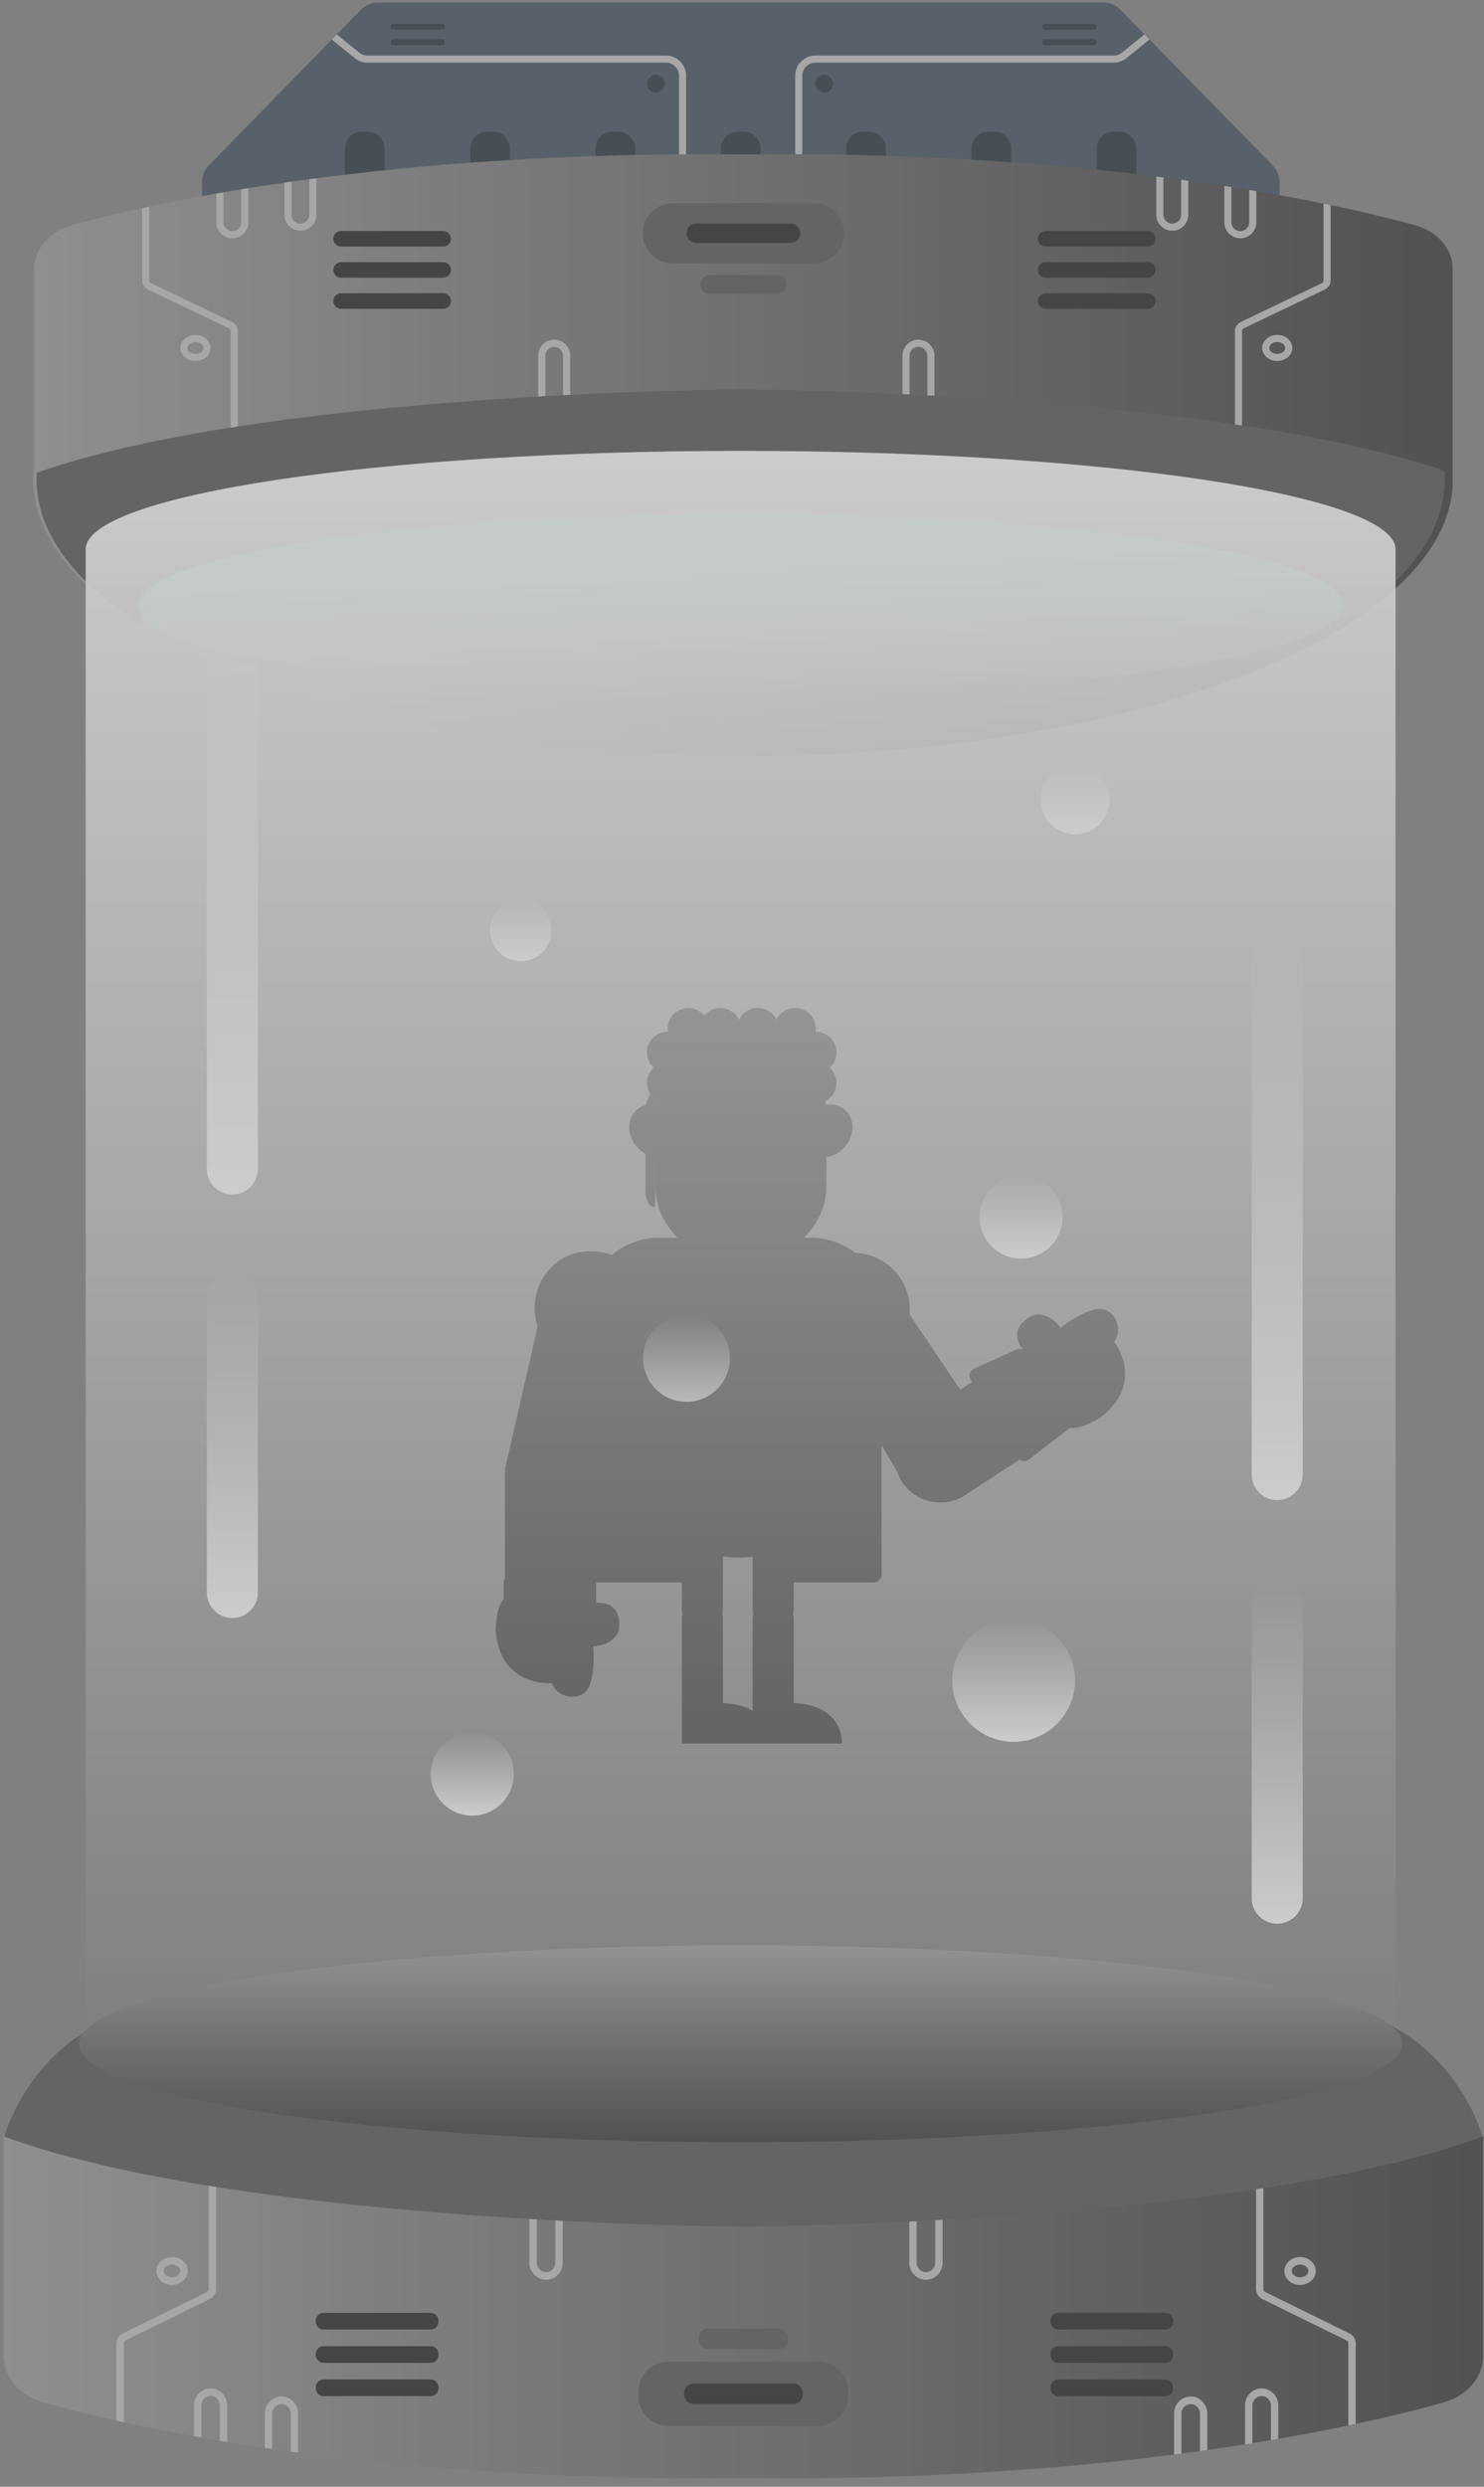 <svg width="160" height="268" viewBox="0 0 160 268" fill="none" xmlns="http://www.w3.org/2000/svg">
<rect x="0" y="0" width="160" height="268" fill="#808080" stroke="none"/>
<path opacity="0.8" d="M120.121 144.598C121.141 143.309 120.24 141.119 118.614 141.066C117.435 141.025 115.231 142.33 114.365 143.105C112.984 141.227 111.408 141.745 111.408 141.745C108.341 143.213 110.234 145.373 110.234 145.373L110.169 145.423C109.974 145.358 109.757 145.36 109.568 145.448L105.038 147.495C104.561 147.711 104.372 148.229 104.627 148.646L104.806 148.943L103.526 149.78L98.068 141.667C98.217 139.985 97.671 138.25 96.414 136.925C95.273 135.723 93.758 135.089 92.22 135.021C90.239 133.483 87.944 133.402 87.944 133.402H87.522H86.669C88.176 131.929 89.097 129.965 89.097 127.808V125.746C89.097 125.743 89.097 125.741 89.097 125.741C89.097 125.738 89.097 125.738 89.097 125.736V124.72C89.817 124.614 90.539 124.232 91.087 123.599C92.185 122.331 92.185 120.539 91.084 119.593C90.521 119.108 89.776 118.942 89.039 119.065C89.024 118.935 89.004 118.804 88.981 118.676C89.693 118.304 90.18 117.564 90.18 116.707C90.18 116.056 89.898 115.472 89.451 115.068C89.898 114.663 90.18 114.079 90.18 113.428C90.18 113.426 90.18 113.423 90.18 113.421C90.18 113.418 90.18 113.416 90.18 113.413C90.18 112.186 89.183 111.193 87.951 111.193C87.941 111.193 87.933 111.193 87.923 111.196C87.939 111.087 87.951 110.979 87.951 110.866C87.951 110.864 87.951 110.861 87.951 110.859C87.951 110.856 87.951 110.854 87.951 110.851C87.951 109.624 86.954 108.631 85.722 108.631C84.833 108.631 84.068 109.151 83.71 109.901C83.354 109.149 82.586 108.628 81.698 108.628C80.809 108.628 80.044 109.149 79.685 109.898C79.327 109.149 78.562 108.628 77.673 108.628C76.976 108.628 76.355 108.945 75.946 109.446C75.537 108.945 74.916 108.628 74.219 108.628C72.987 108.628 71.99 109.622 71.99 110.849C71.99 110.851 71.99 110.854 71.99 110.856C71.99 110.859 71.99 110.861 71.99 110.864C71.99 110.977 72 111.085 72.018 111.193C72.008 111.193 72 111.191 71.99 111.191C70.758 111.191 69.761 112.184 69.761 113.411C69.761 113.413 69.761 113.416 69.761 113.418C69.761 113.421 69.761 113.423 69.761 113.426C69.761 114.077 70.043 114.66 70.49 115.065C70.043 115.47 69.761 116.053 69.761 116.704C69.761 117.137 69.887 117.539 70.104 117.879C69.905 118.256 69.71 118.698 69.639 119.096C69.284 119.181 68.95 119.344 68.662 119.591C67.564 120.536 67.562 122.329 68.66 123.596C68.94 123.918 69.263 124.174 69.609 124.363C69.609 126.571 69.609 128.665 69.609 128.665C69.609 128.665 69.766 130.242 70.634 130.083V124.715C70.639 124.715 70.644 124.718 70.649 124.718V125.733C70.649 125.736 70.649 125.738 70.649 125.738C70.649 125.741 70.649 125.743 70.649 125.743V127.805C70.649 129.962 71.571 131.926 73.078 133.4H71.551H70.531C70.531 133.4 68.011 133.488 65.971 135.248C65.305 135.001 64.585 134.865 63.833 134.865C63.78 134.865 63.727 134.868 63.674 134.87C63.611 134.868 63.545 134.865 63.482 134.865C60.258 134.865 57.642 137.606 57.642 140.985C57.642 141.689 57.756 142.363 57.965 142.992L54.438 158.364C54.448 158.374 54.464 158.384 54.474 158.394C54.451 158.588 54.436 158.782 54.436 158.98C54.436 159.083 54.441 159.189 54.446 159.292H54.441V170.209H54.325C54.307 171.492 54.294 172.379 54.294 172.379C53.456 173.219 53.438 175.718 53.438 175.718C53.923 181.898 59.513 181.408 59.513 181.408C60.038 182.964 62.381 183.415 63.32 182.092C64.002 181.132 64.118 178.579 63.941 177.433C66.284 177.315 66.718 175.718 66.718 175.718C67.17 172.359 64.307 172.749 64.307 172.749L64.275 172.223V170.539C64.277 170.539 64.282 170.539 64.285 170.539H73.51V173.36C73.51 173.541 73.535 173.717 73.583 173.883C73.535 174.049 73.51 174.225 73.51 174.406V183.563V185.016V187.9H81.142H83.154H90.786C90.632 183.404 85.578 183.56 85.578 183.56V174.403C85.578 174.222 85.553 174.046 85.505 173.88C85.553 173.714 85.578 173.538 85.578 173.357V170.536H94.19C94.664 170.536 95.048 170.154 95.048 169.681C95.048 169.644 95.04 169.611 95.038 169.576H95.048V156.305V155.764L96.712 158.575C96.843 158.97 97.022 159.355 97.262 159.72C98.754 161.982 101.807 162.613 104.079 161.128C104.165 161.07 104.251 161.009 104.334 160.949L104.336 160.954L109.929 157.301C110.211 157.53 110.631 157.532 110.964 157.276L114.892 154.238C114.943 154.201 114.983 154.155 115.021 154.108C115.253 153.959 115.387 153.876 115.387 153.876C116.551 154.113 118.659 152.755 118.659 152.755C123.585 148.963 120.121 144.598 120.121 144.598ZM70.637 118.525V118.464C70.652 118.475 70.665 118.49 70.68 118.5L70.637 118.525ZM81.142 184.37C79.675 183.513 77.946 183.565 77.946 183.565V174.408C77.946 174.227 77.921 174.051 77.873 173.885C77.921 173.719 77.946 173.543 77.946 173.362V167.733C78.511 167.816 79.1 167.858 79.7 167.858C80.193 167.858 80.675 167.828 81.145 167.773V173.362C81.145 173.543 81.17 173.719 81.218 173.885C81.17 174.051 81.145 174.227 81.145 174.408V183.565V184.37H81.142Z" fill="#444444"/>
<g opacity="0.6">
<path d="M146.377 216.892C135.596 213.825 80.156 212.017 80.156 212.017C80.156 212.017 24.708 213.825 13.935 216.892C3.153 219.958 0.408 230.441 0.408 230.441L0.484 230.632L1.613 245.821L80.156 252.321L158.699 245.821L159.827 230.632L159.904 230.441C159.904 230.441 157.151 219.958 146.377 216.892Z" fill="#505354"/>
<path d="M120.773 1.027C120.3 0.546 119.652 0.271 118.973 0.271H80.453H79.256H40.736C40.057 0.271 39.409 0.546 38.936 1.027L22.497 17.841C22.04 18.314 21.78 18.948 21.78 19.604V27.996C21.78 29.392 22.909 30.521 24.304 30.521H79.271H80.468H135.435C136.831 30.521 137.959 29.392 137.959 27.996V19.604C137.959 18.948 137.7 18.314 137.242 17.841L120.773 1.027Z" fill="#3E4D5B"/>
<path d="M39.629 14.18H39.019C38.005 14.18 37.19 15.004 37.19 16.011V22.404H41.467V16.011C41.459 14.996 40.644 14.18 39.629 14.18Z" fill="#222E38"/>
<path d="M53.141 14.18H52.531C51.517 14.18 50.701 15.004 50.701 16.011V22.404H54.978V16.011C54.971 14.996 54.155 14.18 53.141 14.18Z" fill="#222E38"/>
<path d="M66.651 14.18H66.041C65.027 14.18 64.211 15.004 64.211 16.011V22.404H68.489V16.011C68.481 14.996 67.658 14.18 66.651 14.18Z" fill="#222E38"/>
<path d="M80.155 14.18H79.545C78.531 14.18 77.715 15.004 77.715 16.011V22.404H81.993V16.011C81.993 14.996 81.169 14.18 80.155 14.18Z" fill="#222E38"/>
<path d="M93.666 14.18H93.056C92.042 14.18 91.227 15.004 91.227 16.011V22.404H95.504V16.011C95.496 14.996 94.681 14.18 93.666 14.18Z" fill="#222E38"/>
<path d="M107.178 14.18H106.568C105.554 14.18 104.738 15.004 104.738 16.011V22.404H109.015V16.011C109.008 14.996 108.192 14.18 107.178 14.18Z" fill="#222E38"/>
<path d="M120.689 14.18H120.071C119.057 14.18 118.241 15.004 118.241 16.011V22.404H122.519V16.011C122.519 14.996 121.695 14.18 120.689 14.18Z" fill="#222E38"/>
<path d="M70.716 9.991C71.247 9.991 71.677 9.561 71.677 9.03C71.677 8.499 71.247 8.069 70.716 8.069C70.186 8.069 69.755 8.499 69.755 9.03C69.755 9.561 70.186 9.991 70.716 9.991Z" fill="#222E38"/>
<path d="M88.863 9.991C89.394 9.991 89.824 9.561 89.824 9.03C89.824 8.499 89.394 8.069 88.863 8.069C88.332 8.069 87.902 8.499 87.902 9.03C87.902 9.561 88.332 9.991 88.863 9.991Z" fill="#222E38"/>
<path d="M47.651 3.209H42.428C42.253 3.209 42.108 3.064 42.108 2.888C42.108 2.713 42.253 2.568 42.428 2.568H47.651C47.827 2.568 47.971 2.713 47.971 2.888C47.979 3.064 47.834 3.209 47.651 3.209Z" fill="#222E38"/>
<path d="M47.651 4.871H42.428C42.253 4.871 42.108 4.726 42.108 4.551C42.108 4.375 42.253 4.23 42.428 4.23H47.651C47.827 4.23 47.971 4.375 47.971 4.551C47.979 4.726 47.834 4.871 47.651 4.871Z" fill="#222E38"/>
<path d="M117.913 3.209H112.69C112.515 3.209 112.37 3.064 112.37 2.888C112.37 2.713 112.515 2.568 112.69 2.568H117.913C118.089 2.568 118.234 2.713 118.234 2.888C118.241 3.064 118.096 3.209 117.913 3.209Z" fill="#222E38"/>
<path d="M117.913 4.871H112.69C112.515 4.871 112.37 4.726 112.37 4.551C112.37 4.375 112.515 4.23 112.69 4.23H117.913C118.089 4.23 118.234 4.375 118.234 4.551C118.241 4.726 118.096 4.871 117.913 4.871Z" fill="#222E38"/>
<path d="M39.615 6.749H71.799C72.576 6.749 73.209 7.382 73.209 8.16V28.408H73.972V8.16C73.972 6.962 72.996 5.986 71.799 5.986H39.615C39.294 5.986 38.974 5.871 38.73 5.673L36.313 3.712L35.779 4.262L38.25 6.268C38.631 6.573 39.119 6.749 39.615 6.749Z" fill="#C1C1C1"/>
<path d="M120.095 5.986H87.91C86.713 5.986 85.737 6.963 85.737 8.16V28.408H86.5V8.16C86.5 7.382 87.133 6.749 87.91 6.749H120.095C120.59 6.749 121.078 6.574 121.459 6.261L123.93 4.254L123.396 3.705L120.979 5.666C120.727 5.872 120.415 5.986 120.095 5.986Z" fill="#C1C1C1"/>
<path d="M80.103 81.499C122.369 81.499 156.633 68.154 156.633 51.692C156.633 35.23 122.369 21.885 80.103 21.885C37.836 21.885 3.573 35.23 3.573 51.692C3.573 68.154 37.836 81.499 80.103 81.499Z" fill="url(#paint0_linear_426_3258)"/>
<path d="M79.606 55.461C115.184 55.461 144.021 59.832 144.021 65.218V67.614C151.455 63.006 155.763 57.544 155.763 51.692C155.763 35.228 121.779 21.885 79.858 21.885C37.937 21.885 3.946 35.236 3.946 51.692C3.946 57.422 8.063 62.77 15.192 67.309V65.226C15.192 59.832 44.029 55.461 79.606 55.461Z" fill="#505354"/>
<path d="M80.147 16.636C41.742 16.255 17.045 21.74 7.788 24.258C5.325 24.929 3.671 26.829 3.671 28.965V51.051C28.436 42.201 80.147 41.957 80.147 41.957C80.147 41.957 131.866 42.201 156.624 51.051V28.957C156.624 26.821 154.97 24.921 152.507 24.25C143.25 21.74 118.554 16.255 80.147 16.636Z" fill="url(#paint1_linear_426_3258)"/>
<path d="M79.85 74.983C115.716 74.983 144.79 70.614 144.79 65.225C144.79 59.836 115.716 55.467 79.85 55.467C43.984 55.467 14.91 59.836 14.91 65.225C14.91 70.614 43.984 74.983 79.85 74.983Z" fill="url(#paint2_linear_426_3258)"/>
<path d="M79.851 230.884C119.245 230.884 151.181 226.133 151.181 220.272C151.181 214.411 119.245 209.66 79.851 209.66C40.456 209.66 8.521 214.411 8.521 220.272C8.521 226.133 40.456 230.884 79.851 230.884Z" fill="url(#paint3_linear_426_3258)"/>
<path d="M87.772 28.369H72.522C70.746 28.369 69.29 26.912 69.29 25.135C69.29 23.357 70.746 21.9 72.522 21.9H87.772C89.549 21.9 91.005 23.357 91.005 25.135C91.005 26.92 89.549 28.369 87.772 28.369Z" fill="#505354"/>
<path d="M85.241 26.173H75.054C74.482 26.173 74.017 25.707 74.017 25.135C74.017 24.563 74.482 24.098 75.054 24.098H85.241C85.813 24.098 86.278 24.563 86.278 25.135C86.278 25.707 85.813 26.173 85.241 26.173Z" fill="#1E1E1E"/>
<path d="M83.739 31.703H76.556C75.985 31.703 75.519 31.238 75.519 30.666C75.519 30.094 75.985 29.628 76.556 29.628H83.739C84.311 29.628 84.776 30.094 84.776 30.666C84.776 31.238 84.311 31.703 83.739 31.703Z" fill="#505354"/>
<path d="M24.968 34.671L16.321 30.536C16.176 30.467 16.085 30.353 16.085 30.238V22.266C15.825 22.32 15.574 22.373 15.322 22.434V30.238C15.322 30.651 15.582 31.032 15.993 31.23L24.64 35.365C24.785 35.434 24.876 35.548 24.876 35.67V46.084C25.128 46.046 25.387 46.008 25.639 45.962V35.663C25.631 35.251 25.379 34.869 24.968 34.671Z" fill="#C1C1C1"/>
<path d="M25.051 25.684C26.004 25.684 26.774 24.914 26.774 23.96V20.291C26.515 20.329 26.264 20.374 26.012 20.413V23.96C26.012 24.494 25.577 24.921 25.051 24.921C24.525 24.921 24.091 24.486 24.091 23.96V20.733C23.831 20.779 23.58 20.825 23.328 20.863V23.953C23.328 24.906 24.106 25.684 25.051 25.684Z" fill="#C1C1C1"/>
<path d="M32.386 24.868C33.339 24.868 34.109 24.098 34.109 23.144V19.223C33.858 19.253 33.599 19.291 33.347 19.322V23.144C33.347 23.678 32.912 24.105 32.386 24.105C31.86 24.105 31.426 23.67 31.426 23.144V19.589C31.174 19.627 30.915 19.657 30.663 19.696V23.144C30.663 24.098 31.441 24.868 32.386 24.868Z" fill="#C1C1C1"/>
<path d="M59.752 36.609C58.798 36.609 58.028 37.379 58.028 38.333V42.727C58.28 42.712 58.539 42.697 58.791 42.682V38.341C58.791 37.807 59.225 37.379 59.752 37.379C60.278 37.379 60.712 37.814 60.712 38.341V42.59C60.971 42.575 61.223 42.567 61.475 42.552V38.341C61.475 37.387 60.705 36.609 59.752 36.609Z" fill="#C1C1C1"/>
<path d="M21.071 36.098C20.179 36.098 19.447 36.731 19.447 37.501C19.447 38.28 20.179 38.905 21.071 38.905C21.963 38.905 22.695 38.272 22.695 37.501C22.695 36.723 21.971 36.098 21.071 36.098ZM21.071 38.142C20.606 38.142 20.209 37.845 20.209 37.501C20.209 37.151 20.606 36.861 21.071 36.861C21.536 36.861 21.933 37.158 21.933 37.501C21.933 37.852 21.544 38.142 21.071 38.142Z" fill="#C1C1C1"/>
<path d="M134.147 35.358L142.793 31.223C143.205 31.024 143.464 30.651 143.464 30.231V22.106C143.213 22.053 142.961 21.999 142.702 21.946V30.239C142.702 30.353 142.61 30.468 142.465 30.544L133.819 34.679C133.407 34.877 133.148 35.258 133.148 35.67V45.741C133.4 45.779 133.659 45.817 133.91 45.855V35.663C133.91 35.548 134.002 35.434 134.147 35.358Z" fill="#C1C1C1"/>
<path d="M133.728 25.684C134.681 25.684 135.451 24.914 135.451 23.96V20.603C135.199 20.557 134.94 20.519 134.688 20.473V23.952C134.688 24.486 134.254 24.914 133.728 24.914C133.201 24.914 132.767 24.479 132.767 23.952V20.161C132.515 20.122 132.264 20.084 132.004 20.039V23.952C132.004 24.906 132.775 25.684 133.728 25.684Z" fill="#C1C1C1"/>
<path d="M126.392 24.868C127.345 24.868 128.115 24.098 128.115 23.144V19.482C127.863 19.444 127.612 19.413 127.352 19.375V23.144C127.352 23.678 126.918 24.105 126.392 24.105C125.866 24.105 125.431 23.671 125.431 23.144V19.124C125.179 19.093 124.928 19.055 124.668 19.024V23.144C124.668 24.098 125.439 24.868 126.392 24.868Z" fill="#C1C1C1"/>
<path d="M99.027 36.609C98.074 36.609 97.304 37.379 97.304 38.333V42.468C97.555 42.483 97.807 42.491 98.066 42.506V38.341C98.066 37.807 98.501 37.379 99.027 37.379C99.553 37.379 99.988 37.814 99.988 38.341V42.613C100.239 42.628 100.491 42.644 100.75 42.651V38.341C100.75 37.387 99.972 36.609 99.027 36.609Z" fill="#C1C1C1"/>
<path d="M79.851 48.593C40.85 48.593 9.238 53.346 9.238 59.205V219.714H150.464V59.205C150.464 53.346 118.852 48.593 79.851 48.593Z" fill="url(#paint4_linear_426_3258)"/>
<path d="M137.708 36.098C136.815 36.098 136.083 36.731 136.083 37.501C136.083 38.28 136.815 38.905 137.708 38.905C138.6 38.905 139.332 38.272 139.332 37.501C139.332 36.723 138.6 36.098 137.708 36.098ZM137.708 38.142C137.242 38.142 136.846 37.845 136.846 37.501C136.846 37.151 137.242 36.861 137.708 36.861C138.173 36.861 138.569 37.158 138.569 37.501C138.569 37.852 138.173 38.142 137.708 38.142Z" fill="#C1C1C1"/>
<path d="M25.05 128.738C23.533 128.738 22.298 127.494 22.298 125.984V68.56C22.298 67.042 23.541 65.806 25.05 65.806C26.568 65.806 27.803 67.049 27.803 68.56V125.984C27.803 127.494 26.568 128.738 25.05 128.738Z" fill="url(#paint5_linear_426_3258)"/>
<path d="M25.05 174.382C23.533 174.382 22.298 173.138 22.298 171.628V139.975C22.298 138.457 23.541 137.221 25.05 137.221C26.568 137.221 27.803 138.464 27.803 139.975V171.628C27.803 173.138 26.568 174.382 25.05 174.382Z" fill="url(#paint6_linear_426_3258)"/>
<path d="M137.707 161.679C136.189 161.679 134.954 160.436 134.954 158.925V101.501C134.954 99.983 136.197 98.747 137.707 98.747C139.224 98.747 140.459 99.991 140.459 101.501V158.925C140.459 160.436 139.216 161.679 137.707 161.679Z" fill="url(#paint7_linear_426_3258)"/>
<path d="M137.707 207.326C136.189 207.326 134.954 206.082 134.954 204.572V172.919C134.954 171.4 136.197 170.165 137.707 170.165C139.224 170.165 140.459 171.408 140.459 172.919V204.572C140.459 206.082 139.216 207.326 137.707 207.326Z" fill="url(#paint8_linear_426_3258)"/>
<path d="M109.289 187.718C112.944 187.718 115.907 184.753 115.907 181.096C115.907 177.439 112.944 174.474 109.289 174.474C105.634 174.474 102.67 177.439 102.67 181.096C102.67 184.753 105.634 187.718 109.289 187.718Z" fill="url(#paint9_linear_426_3258)"/>
<path d="M110.082 135.642C112.554 135.642 114.557 133.637 114.557 131.164C114.557 128.691 112.554 126.686 110.082 126.686C107.61 126.686 105.606 128.691 105.606 131.164C105.606 133.637 107.61 135.642 110.082 135.642Z" fill="url(#paint10_linear_426_3258)"/>
<path d="M50.914 195.675C53.386 195.675 55.39 193.67 55.39 191.197C55.39 188.724 53.386 186.719 50.914 186.719C48.442 186.719 46.438 188.724 46.438 191.197C46.438 193.67 48.442 195.675 50.914 195.675Z" fill="url(#paint11_linear_426_3258)"/>
<path d="M115.907 89.914C117.966 89.914 119.636 88.244 119.636 86.183C119.636 84.123 117.966 82.453 115.907 82.453C113.848 82.453 112.179 84.123 112.179 86.183C112.179 88.244 113.848 89.914 115.907 89.914Z" fill="url(#paint12_linear_426_3258)"/>
<path d="M74.018 151.076C76.603 151.076 78.699 148.979 78.699 146.392C78.699 143.805 76.603 141.708 74.018 141.708C71.432 141.708 69.336 143.805 69.336 146.392C69.336 148.979 71.432 151.076 74.018 151.076Z" fill="url(#paint13_linear_426_3258)"/>
<path d="M56.146 103.592C57.973 103.592 59.455 102.11 59.455 100.281C59.455 98.453 57.973 96.97 56.146 96.97C54.318 96.97 52.836 98.453 52.836 100.281C52.836 102.11 54.318 103.592 56.146 103.592Z" fill="url(#paint14_linear_426_3258)"/>
<path d="M47.78 26.576H36.778C36.313 26.576 35.939 26.195 35.939 25.737C35.939 25.272 36.32 24.898 36.778 24.898H47.78C48.245 24.898 48.619 25.279 48.619 25.737C48.627 26.203 48.245 26.576 47.78 26.576Z" fill="#1E1E1E"/>
<path d="M47.78 29.933H36.778C36.313 29.933 35.939 29.551 35.939 29.094C35.939 28.628 36.32 28.254 36.778 28.254H47.78C48.245 28.254 48.619 28.636 48.619 29.094C48.627 29.551 48.245 29.933 47.78 29.933Z" fill="#1E1E1E"/>
<path d="M47.78 33.283H36.778C36.313 33.283 35.939 32.901 35.939 32.444C35.939 31.978 36.32 31.605 36.778 31.605H47.78C48.245 31.605 48.619 31.986 48.619 32.444C48.627 32.909 48.245 33.283 47.78 33.283Z" fill="#1E1E1E"/>
<path d="M123.739 26.576H112.736C112.271 26.576 111.897 26.195 111.897 25.737C111.897 25.272 112.279 24.898 112.736 24.898H123.739C124.204 24.898 124.577 25.279 124.577 25.737C124.577 26.203 124.204 26.576 123.739 26.576Z" fill="#1E1E1E"/>
<path d="M123.739 29.933H112.736C112.271 29.933 111.897 29.551 111.897 29.094C111.897 28.628 112.279 28.254 112.736 28.254H123.739C124.204 28.254 124.577 28.636 124.577 29.094C124.577 29.551 124.204 29.933 123.739 29.933Z" fill="#1E1E1E"/>
<path d="M123.739 33.283H112.736C112.271 33.283 111.897 32.901 111.897 32.444C111.897 31.978 112.279 31.605 112.736 31.605H123.739C124.204 31.605 124.577 31.986 124.577 32.444C124.577 32.909 124.204 33.283 123.739 33.283Z" fill="#1E1E1E"/>
<path d="M80.148 267.091C40.103 267.495 14.346 261.628 4.693 258.928C2.124 258.211 0.4 256.181 0.4 253.893V230.25C26.226 239.725 80.156 239.985 80.156 239.985C80.156 239.985 134.086 239.725 159.911 230.25V253.893C159.911 256.181 158.188 258.211 155.618 258.928C145.958 261.628 120.193 267.495 80.148 267.091Z" fill="url(#paint15_linear_426_3258)"/>
<path d="M88.238 254.526H72.066C70.289 254.526 68.833 255.984 68.833 257.761V258.219C68.833 259.996 70.289 261.454 72.066 261.454H88.238C90.015 261.454 91.471 259.996 91.471 258.219V257.761C91.471 255.984 90.015 254.526 88.238 254.526Z" fill="#505354"/>
<path d="M85.509 256.875H74.796C74.224 256.875 73.759 257.341 73.759 257.913V258.058C73.759 258.63 74.224 259.096 74.796 259.096H85.509C86.081 259.096 86.546 258.63 86.546 258.058V257.913C86.546 257.341 86.073 256.875 85.509 256.875Z" fill="#1E1E1E"/>
<path d="M83.938 250.956H76.359C75.787 250.956 75.322 251.421 75.322 251.993V252.138C75.322 252.71 75.787 253.176 76.359 253.176H83.938C84.51 253.176 84.975 252.71 84.975 252.138V251.993C84.975 251.421 84.51 250.956 83.938 250.956Z" fill="#505354"/>
<path d="M22.604 247.782L13.591 252.207C13.439 252.283 13.347 252.405 13.347 252.527V261.064C13.073 261.003 12.813 260.95 12.554 260.888V252.535C12.554 252.092 12.821 251.688 13.248 251.474L22.261 247.049C22.413 246.973 22.505 246.851 22.505 246.729V235.575C22.771 235.621 23.031 235.659 23.297 235.705V246.729C23.297 247.164 23.031 247.568 22.604 247.782Z" fill="#C1C1C1"/>
<path d="M22.695 257.409C23.686 257.409 24.495 258.241 24.495 259.255V263.184C24.228 263.139 23.961 263.093 23.702 263.047V259.248C23.702 258.683 23.252 258.218 22.703 258.218C22.154 258.218 21.696 258.683 21.696 259.248V262.696C21.43 262.65 21.163 262.605 20.903 262.551V259.24C20.896 258.233 21.704 257.409 22.695 257.409Z" fill="#C1C1C1"/>
<path d="M30.343 258.28C31.334 258.28 32.142 259.111 32.142 260.126V264.33C31.875 264.291 31.608 264.261 31.349 264.223V260.126C31.349 259.561 30.899 259.096 30.35 259.096C29.801 259.096 29.351 259.561 29.351 260.126V263.933C29.084 263.895 28.818 263.857 28.558 263.819V260.126C28.543 259.104 29.351 258.28 30.343 258.28Z" fill="#C1C1C1"/>
<path d="M58.882 245.699C57.891 245.699 57.083 244.868 57.083 243.853V239.146C57.35 239.161 57.617 239.177 57.876 239.192V243.853C57.876 244.418 58.326 244.883 58.875 244.883C59.424 244.883 59.874 244.418 59.874 243.853V239.306C60.141 239.321 60.407 239.337 60.667 239.352V243.861C60.682 244.875 59.874 245.699 58.882 245.699Z" fill="#C1C1C1"/>
<path d="M18.548 246.257C17.61 246.257 16.855 245.585 16.855 244.754C16.855 243.922 17.617 243.251 18.548 243.251C19.485 243.251 20.24 243.922 20.24 244.754C20.24 245.578 19.478 246.257 18.548 246.257ZM18.548 244.06C18.06 244.06 17.648 244.372 17.648 244.746C17.648 245.12 18.06 245.433 18.548 245.433C19.036 245.433 19.447 245.12 19.447 244.746C19.447 244.38 19.036 244.06 18.548 244.06Z" fill="#C1C1C1"/>
<path d="M136.457 247.042L145.47 251.467C145.897 251.681 146.164 252.085 146.164 252.528V261.232C145.897 261.286 145.638 261.347 145.371 261.4V252.528C145.371 252.405 145.279 252.276 145.127 252.207L136.114 247.782C135.687 247.569 135.42 247.164 135.42 246.722V235.942C135.687 235.904 135.954 235.858 136.213 235.82V246.722C136.206 246.844 136.305 246.966 136.457 247.042Z" fill="#C1C1C1"/>
<path d="M136.023 257.409C137.014 257.409 137.822 258.241 137.822 259.255V262.849C137.563 262.894 137.288 262.94 137.029 262.986V259.263C137.029 258.699 136.579 258.233 136.03 258.233C135.481 258.233 135.031 258.699 135.031 259.263V263.322C134.765 263.367 134.505 263.406 134.238 263.451V259.263C134.223 258.233 135.031 257.409 136.023 257.409Z" fill="#C1C1C1"/>
<path d="M128.367 258.28C129.358 258.28 130.167 259.111 130.167 260.126V264.047C129.9 264.086 129.641 264.124 129.374 264.162V260.126C129.374 259.561 128.924 259.096 128.375 259.096C127.818 259.096 127.376 259.561 127.376 260.126V264.436C127.109 264.475 126.85 264.505 126.583 264.543V260.134C126.575 259.104 127.376 258.28 128.367 258.28Z" fill="#C1C1C1"/>
<path d="M99.835 245.7C98.843 245.7 98.035 244.868 98.035 243.853V239.429C98.302 239.413 98.561 239.406 98.828 239.39V243.853C98.828 244.418 99.278 244.883 99.835 244.883C100.391 244.883 100.833 244.418 100.833 243.853V239.284C101.1 239.268 101.36 239.253 101.626 239.238V243.853C101.626 244.876 100.826 245.7 99.835 245.7Z" fill="#C1C1C1"/>
<path d="M140.171 246.257C139.233 246.257 138.478 245.585 138.478 244.754C138.478 243.922 139.24 243.251 140.171 243.251C141.101 243.251 141.863 243.922 141.863 244.754C141.863 245.578 141.101 246.257 140.171 246.257ZM140.171 244.06C139.683 244.06 139.271 244.372 139.271 244.746C139.271 245.12 139.683 245.433 140.171 245.433C140.659 245.433 141.07 245.12 141.07 244.746C141.063 244.38 140.651 244.06 140.171 244.06Z" fill="#C1C1C1"/>
<path d="M46.431 256.441H34.887C34.422 256.441 34.048 256.822 34.048 257.28V257.402C34.048 257.868 34.43 258.241 34.887 258.241H46.431C46.896 258.241 47.27 257.86 47.27 257.402V257.28C47.277 256.822 46.896 256.441 46.431 256.441Z" fill="#1E1E1E"/>
<path d="M46.431 252.855H34.887C34.422 252.855 34.048 253.237 34.048 253.695V253.817C34.048 254.282 34.43 254.656 34.887 254.656H46.431C46.896 254.656 47.27 254.274 47.27 253.817V253.695C47.277 253.229 46.896 252.855 46.431 252.855Z" fill="#1E1E1E"/>
<path d="M46.431 249.262H34.887C34.422 249.262 34.048 249.643 34.048 250.101V250.223C34.048 250.688 34.43 251.062 34.887 251.062H46.431C46.896 251.062 47.27 250.681 47.27 250.223V250.101C47.277 249.643 46.896 249.262 46.431 249.262Z" fill="#1E1E1E"/>
<path d="M125.645 256.441H114.101C113.636 256.441 113.262 256.822 113.262 257.28V257.402C113.262 257.868 113.643 258.241 114.101 258.241H125.645C126.11 258.241 126.484 257.86 126.484 257.402V257.28C126.484 256.822 126.102 256.441 125.645 256.441Z" fill="#1E1E1E"/>
<path d="M125.645 252.855H114.101C113.636 252.855 113.262 253.237 113.262 253.695V253.817C113.262 254.282 113.643 254.656 114.101 254.656H125.645C126.11 254.656 126.484 254.274 126.484 253.817V253.695C126.484 253.229 126.102 252.855 125.645 252.855Z" fill="#1E1E1E"/>
<path d="M125.645 249.262H114.101C113.636 249.262 113.262 249.643 113.262 250.101V250.223C113.262 250.688 113.643 251.062 114.101 251.062H125.645C126.11 251.062 126.484 250.681 126.484 250.223V250.101C126.484 249.643 126.102 249.262 125.645 249.262Z" fill="#1E1E1E"/>
</g>
<defs>
<linearGradient id="paint0_linear_426_3258" x1="3.571" y1="51.693" x2="156.631" y2="51.693" gradientUnits="userSpaceOnUse">
<stop stop-color="#999999"/>
<stop offset="1" stop-color="#333333"/>
</linearGradient>
<linearGradient id="paint1_linear_426_3258" x1="3.67" y1="33.831" x2="156.63" y2="33.831" gradientUnits="userSpaceOnUse">
<stop stop-color="#999999"/>
<stop offset="1" stop-color="#333333"/>
</linearGradient>
<linearGradient id="paint2_linear_426_3258" x1="79.851" y1="55.463" x2="79.851" y2="74.985" gradientUnits="userSpaceOnUse">
<stop stop-color="#00FFFF"/>
<stop offset="0.216" stop-color="#3DFFFF" stop-opacity="0.784"/>
<stop offset="0.604" stop-color="#A4FFFF" stop-opacity="0.396"/>
<stop offset="0.874" stop-color="#E6FFFF" stop-opacity="0.126"/>
<stop offset="1" stop-color="white" stop-opacity="0"/>
</linearGradient>
<linearGradient id="paint3_linear_426_3258" x1="79.852" y1="209.66" x2="79.852" y2="230.886" gradientUnits="userSpaceOnUse">
<stop stop-color="#999999"/>
<stop offset="1" stop-color="#333333"/>
</linearGradient>
<linearGradient id="paint4_linear_426_3258" x1="79.852" y1="48.593" x2="79.852" y2="219.717" gradientUnits="userSpaceOnUse">
<stop stop-color="white"/>
<stop offset="1" stop-color="white" stop-opacity="0"/>
</linearGradient>
<linearGradient id="paint5_linear_426_3258" x1="25.052" y1="128.736" x2="25.052" y2="65.8" gradientUnits="userSpaceOnUse">
<stop stop-color="white"/>
<stop offset="1" stop-color="white" stop-opacity="0"/>
</linearGradient>
<linearGradient id="paint6_linear_426_3258" x1="25.052" y1="174.381" x2="25.052" y2="137.213" gradientUnits="userSpaceOnUse">
<stop stop-color="white"/>
<stop offset="1" stop-color="white" stop-opacity="0"/>
</linearGradient>
<linearGradient id="paint7_linear_426_3258" x1="137.704" y1="161.679" x2="137.704" y2="98.743" gradientUnits="userSpaceOnUse">
<stop stop-color="white"/>
<stop offset="1" stop-color="white" stop-opacity="0"/>
</linearGradient>
<linearGradient id="paint8_linear_426_3258" x1="137.704" y1="207.326" x2="137.704" y2="170.158" gradientUnits="userSpaceOnUse">
<stop stop-color="white"/>
<stop offset="1" stop-color="white" stop-opacity="0"/>
</linearGradient>
<linearGradient id="paint9_linear_426_3258" x1="109.289" y1="187.716" x2="109.289" y2="174.471" gradientUnits="userSpaceOnUse">
<stop stop-color="white"/>
<stop offset="1" stop-color="white" stop-opacity="0"/>
</linearGradient>
<linearGradient id="paint10_linear_426_3258" x1="110.085" y1="135.642" x2="110.085" y2="126.686" gradientUnits="userSpaceOnUse">
<stop stop-color="white"/>
<stop offset="1" stop-color="white" stop-opacity="0"/>
</linearGradient>
<linearGradient id="paint11_linear_426_3258" x1="50.91" y1="195.677" x2="50.91" y2="186.721" gradientUnits="userSpaceOnUse">
<stop stop-color="white"/>
<stop offset="1" stop-color="white" stop-opacity="0"/>
</linearGradient>
<linearGradient id="paint12_linear_426_3258" x1="115.908" y1="89.914" x2="115.908" y2="82.45" gradientUnits="userSpaceOnUse">
<stop stop-color="white"/>
<stop offset="1" stop-color="white" stop-opacity="0"/>
</linearGradient>
<linearGradient id="paint13_linear_426_3258" x1="74.02" y1="151.072" x2="74.02" y2="141.707" gradientUnits="userSpaceOnUse">
<stop stop-color="white"/>
<stop offset="1" stop-color="white" stop-opacity="0"/>
</linearGradient>
<linearGradient id="paint14_linear_426_3258" x1="56.144" y1="103.591" x2="56.144" y2="96.969" gradientUnits="userSpaceOnUse">
<stop stop-color="white"/>
<stop offset="1" stop-color="white" stop-opacity="0"/>
</linearGradient>
<linearGradient id="paint15_linear_426_3258" x1="0.398" y1="248.681" x2="159.903" y2="248.681" gradientUnits="userSpaceOnUse">
<stop stop-color="#999999"/>
<stop offset="1" stop-color="#333333"/>
</linearGradient>
</defs>
</svg>
